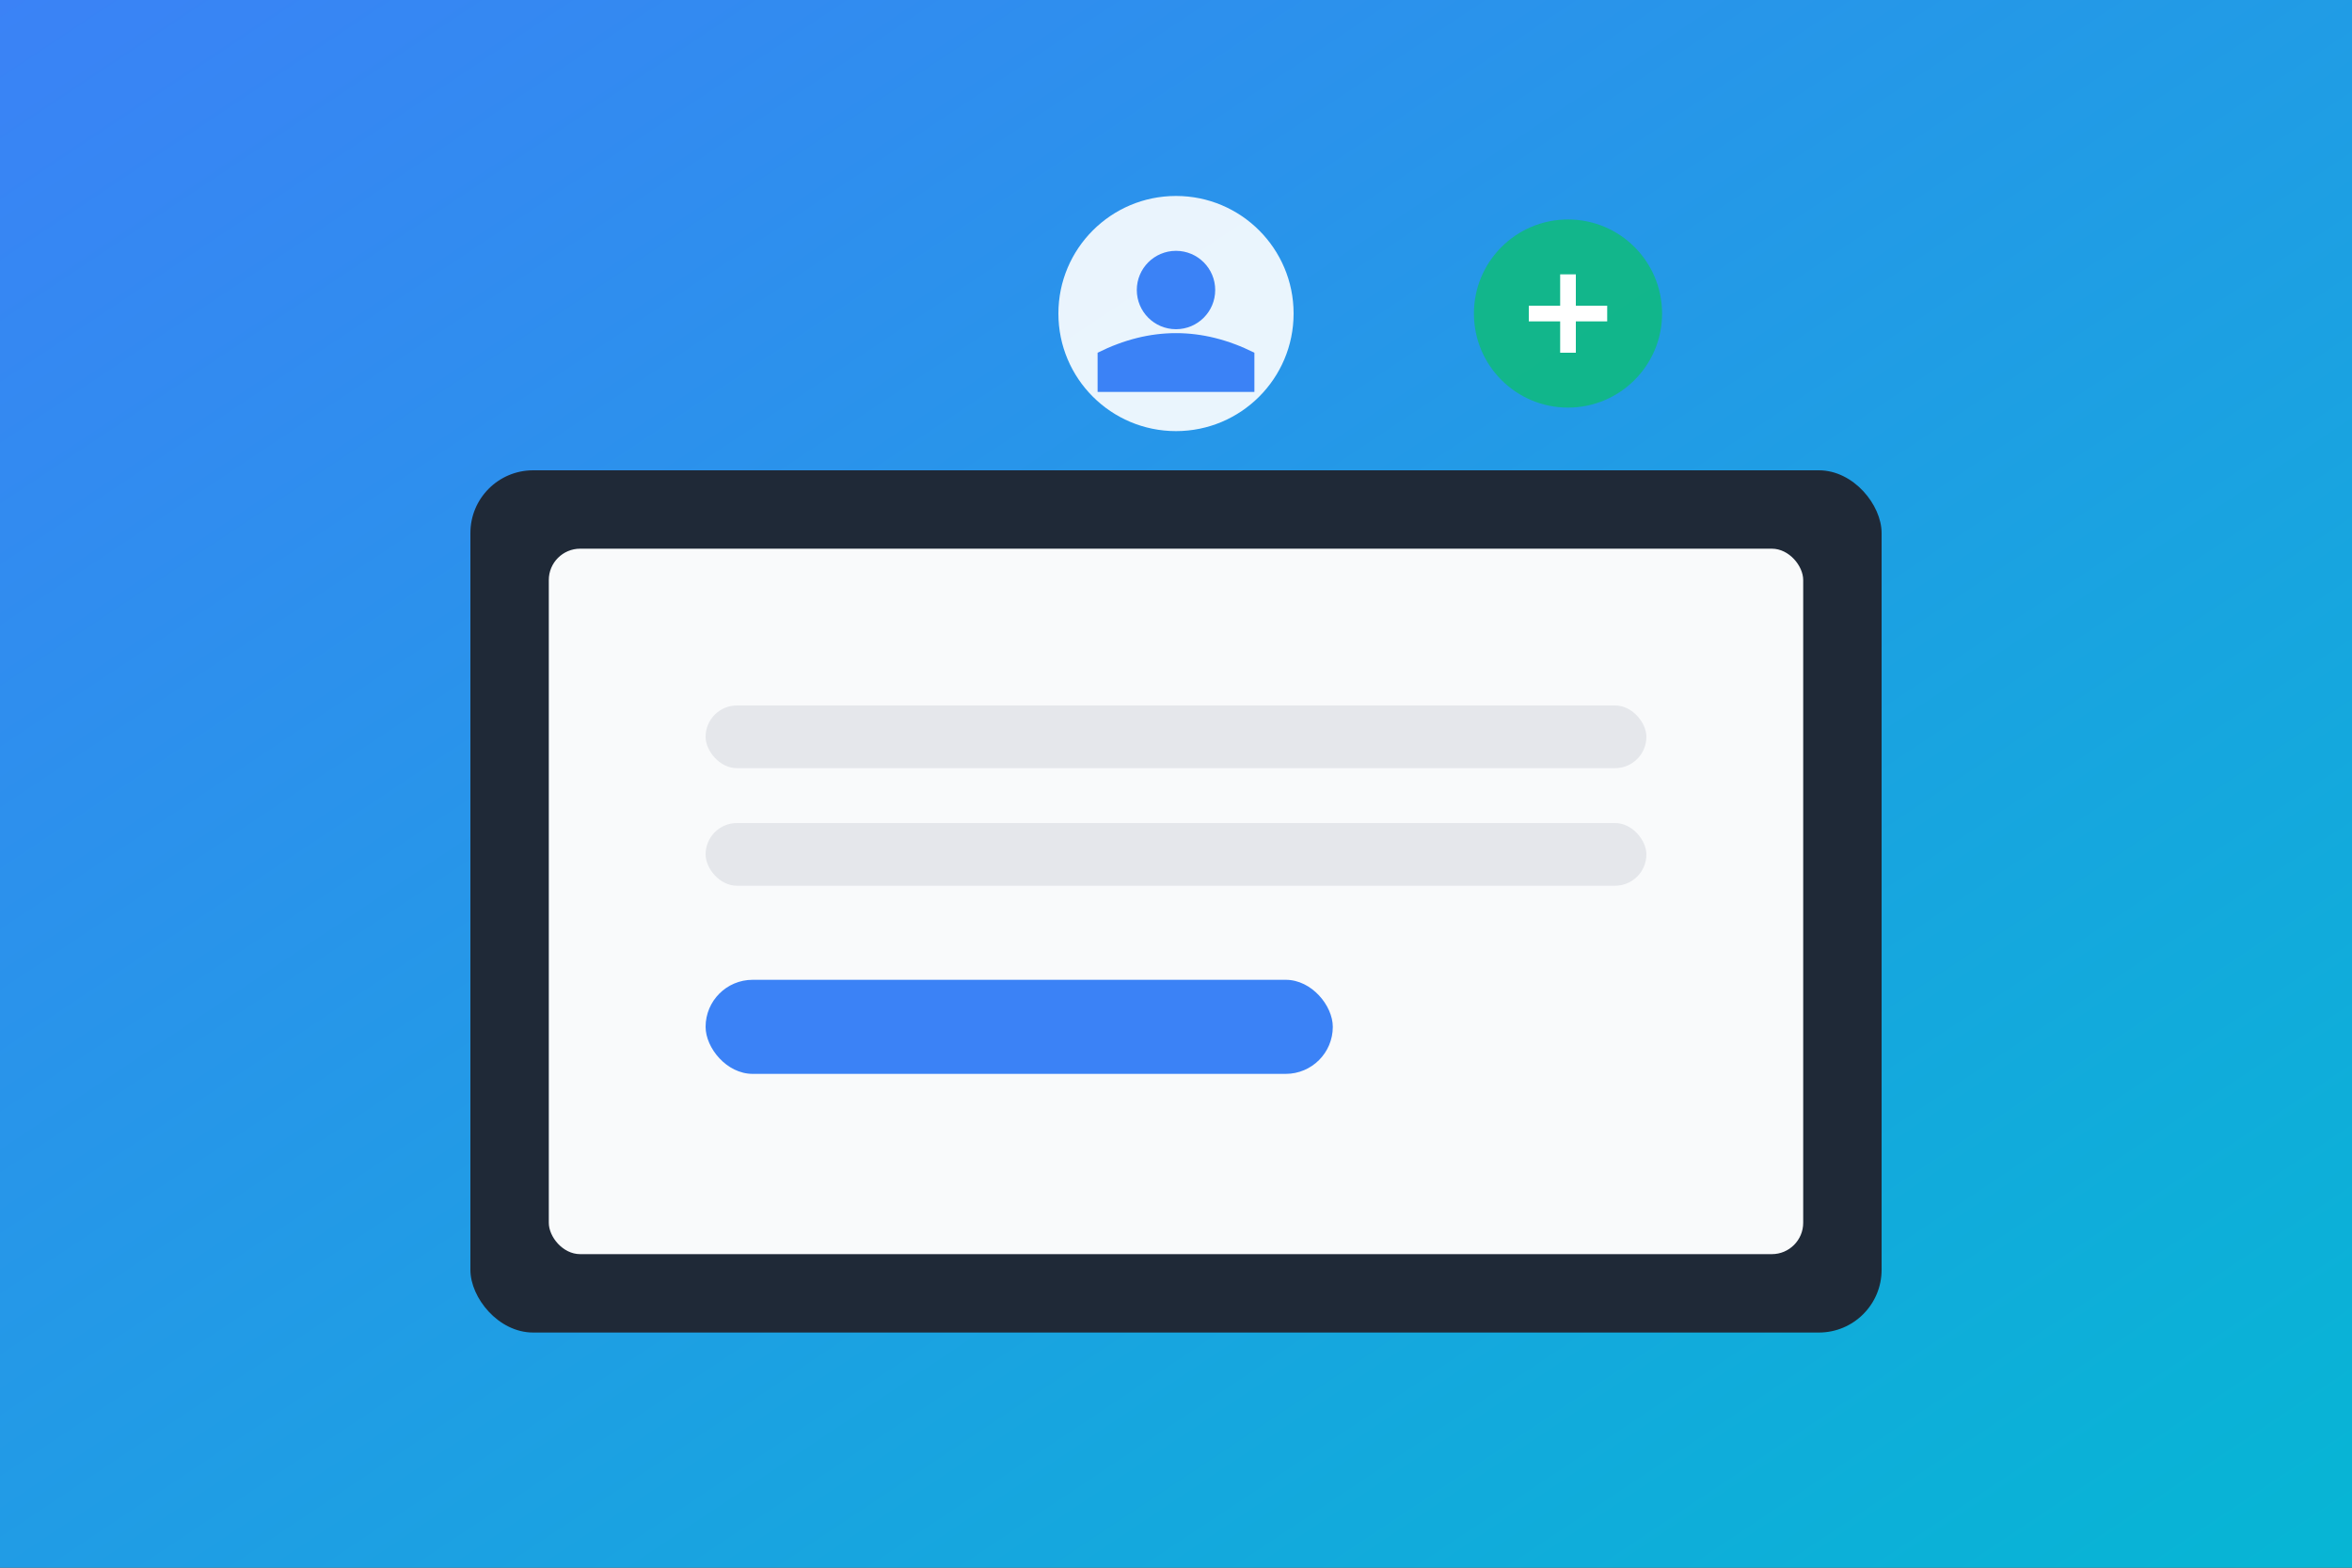 <svg xmlns="http://www.w3.org/2000/svg" viewBox="0 0 300 200" class="w-full h-full">
  <rect x="0" y="0" width="300" height="200" fill="#333333" stroke="none"/>
  <defs>
    <linearGradient id="bg" x1="0%" y1="0%" x2="100%" y2="100%">
      <stop offset="0%" style="stop-color:#3B82F6;stop-opacity:1" />
      <stop offset="100%" style="stop-color:#06B6D4;stop-opacity:1" />
    </linearGradient>
  </defs>
  
  <!-- Background -->
  <rect width="300" height="200" fill="url(#bg)"/>
  
  <!-- Laptop Screen -->
  <rect x="60" y="60" width="180" height="110" rx="8" fill="#1F2937"/>
  <rect x="70" y="70" width="160" height="90" rx="4" fill="#F9FAFB"/>
  
  <!-- Login Form -->
  <rect x="90" y="90" width="120" height="8" rx="4" fill="#E5E7EB"/>
  <rect x="90" y="105" width="120" height="8" rx="4" fill="#E5E7EB"/>
  <rect x="90" y="125" width="80" height="12" rx="6" fill="#3B82F6"/>
  
  <!-- User Icon -->
  <circle cx="150" cy="40" r="15" fill="#FFFFFF" opacity="0.9"/>
  <circle cx="150" cy="37" r="5" fill="#3B82F6"/>
  <path d="M140 45 Q150 40 160 45 L160 50 L140 50 Z" fill="#3B82F6"/>
  
  <!-- Plus Icon -->
  <circle cx="200" cy="40" r="12" fill="#10B981" opacity="0.9"/>
  <line x1="195" y1="40" x2="205" y2="40" stroke="#FFFFFF" stroke-width="2"/>
  <line x1="200" y1="35" x2="200" y2="45" stroke="#FFFFFF" stroke-width="2"/>
</svg>
